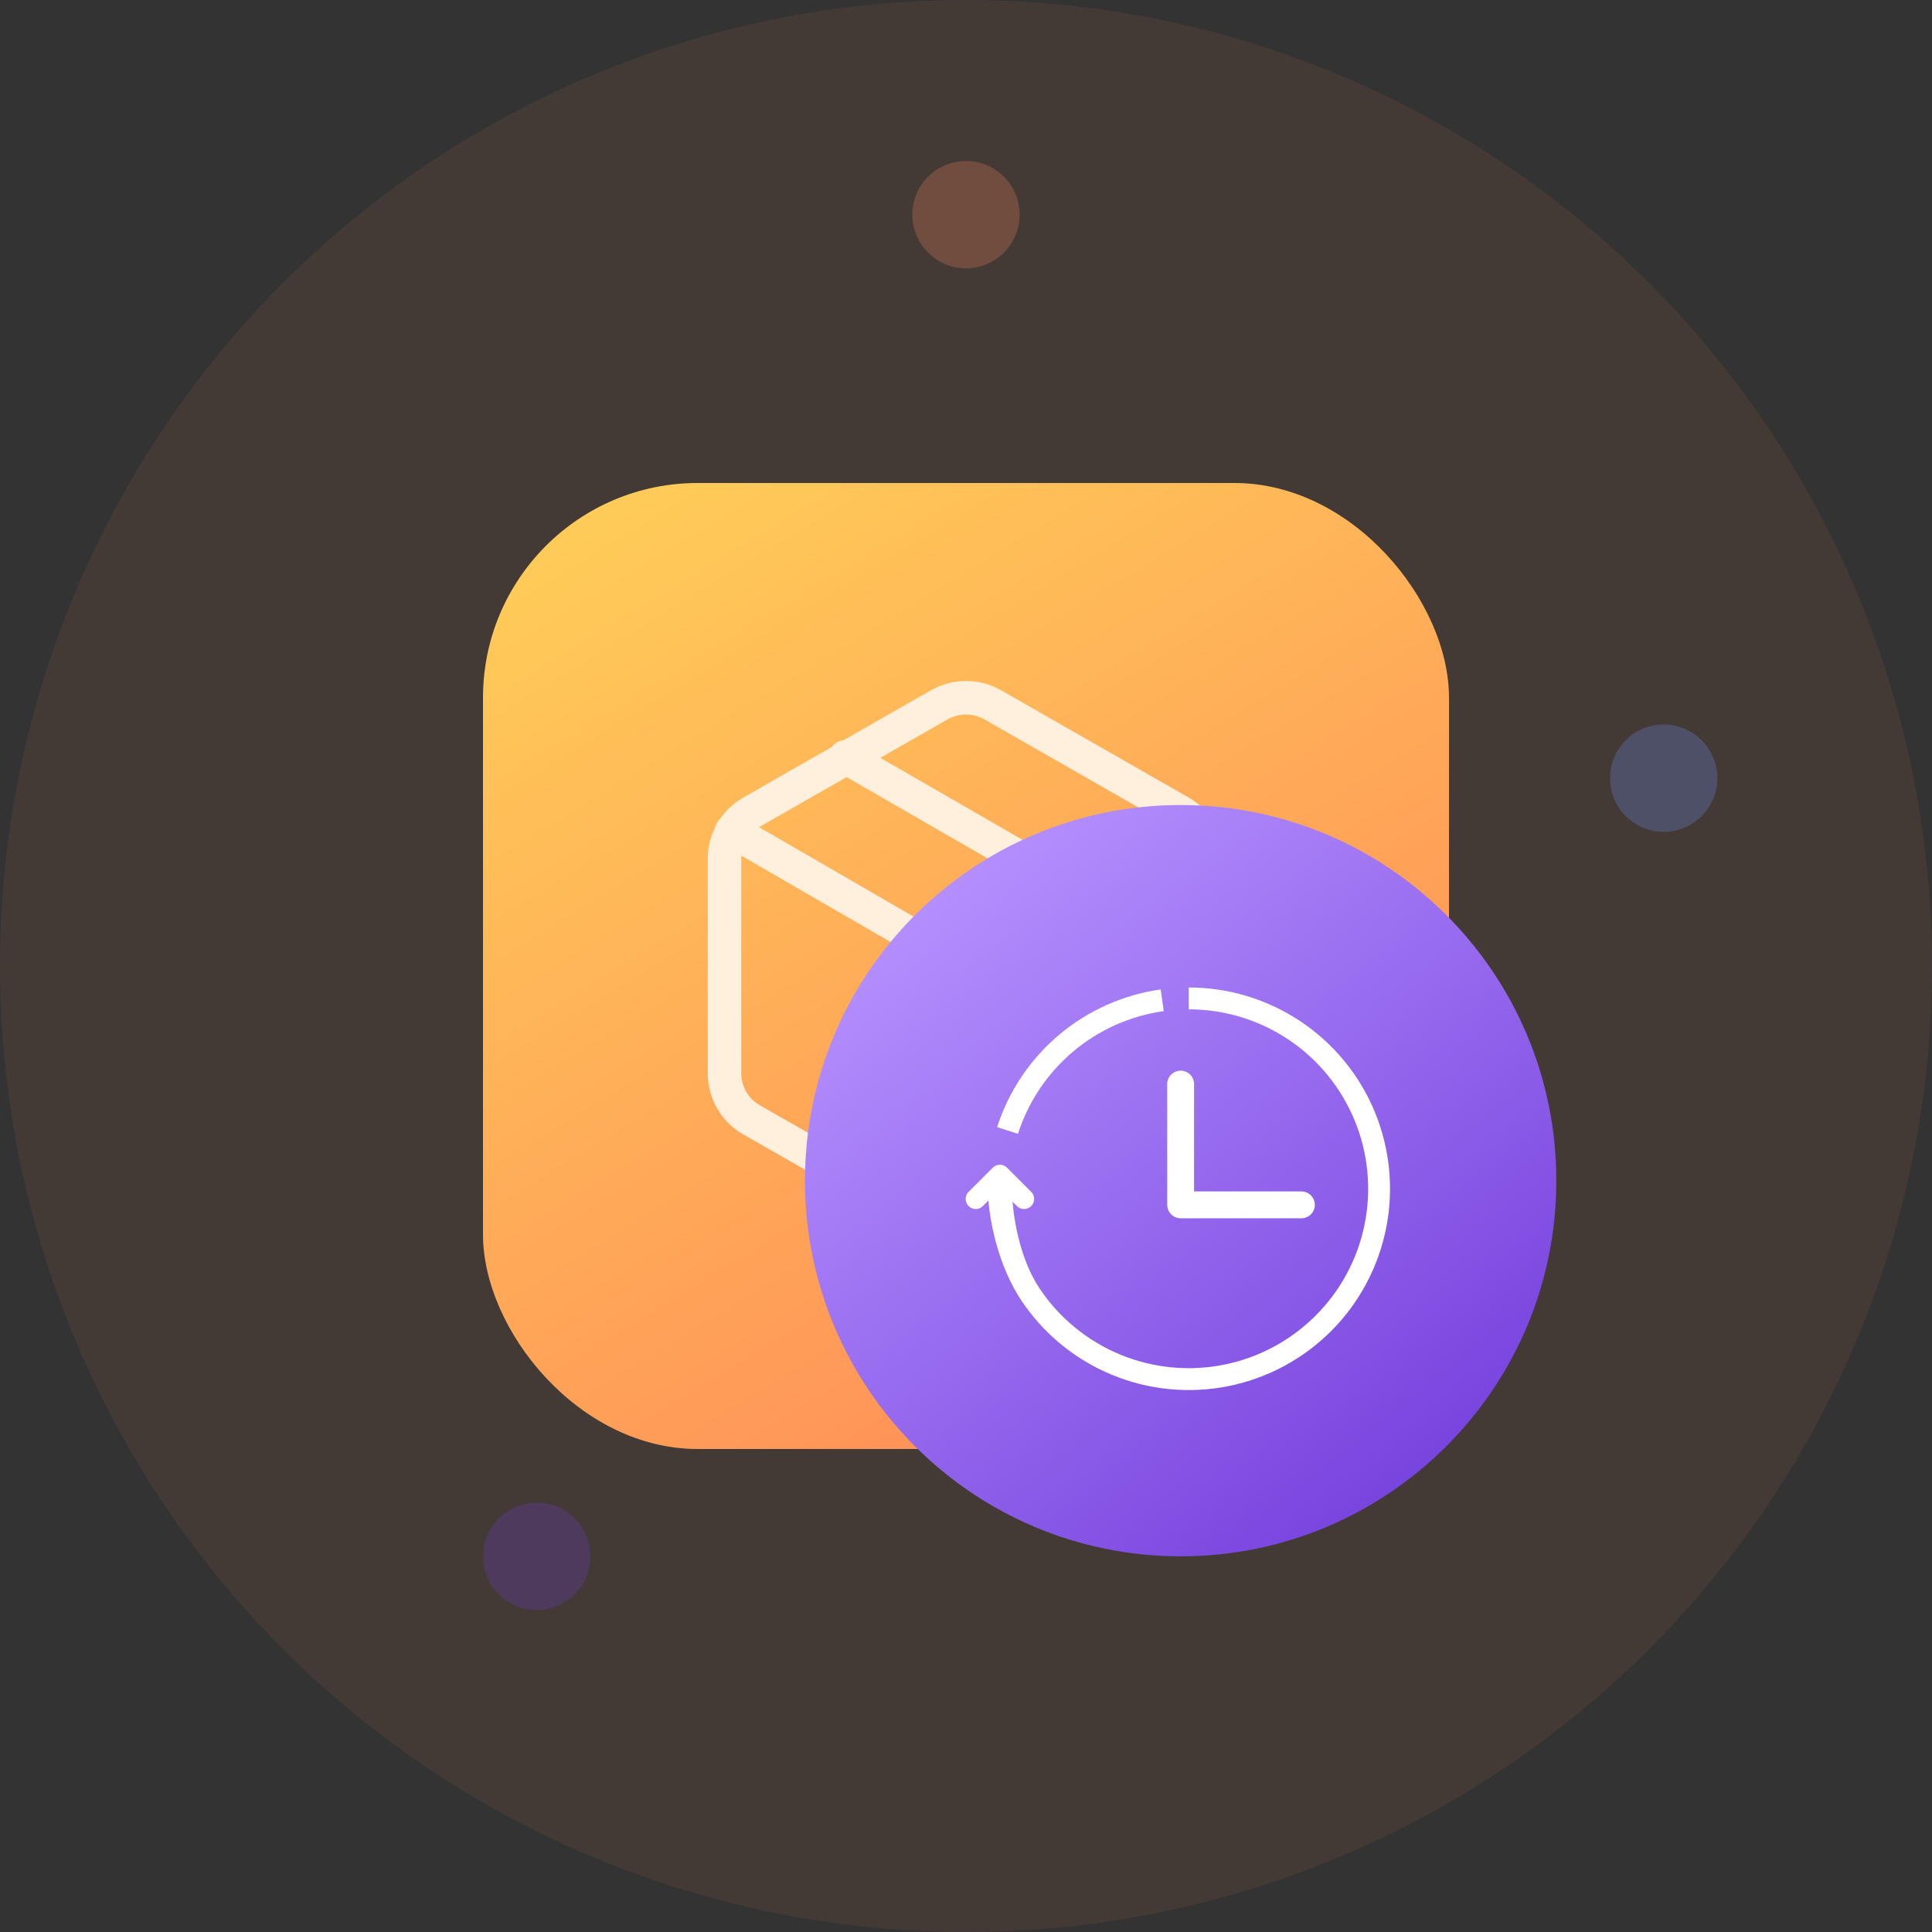 <svg width="40" height="40" viewBox="0 0 40 40" fill="none" xmlns="http://www.w3.org/2000/svg">
<rect x="0" y="0" width="40" height="40" fill="#333333" stroke="none"/>
<circle cx="20" cy="20" r="20" fill="#FF8B58" fill-opacity="0.08"/>
<circle opacity="0.24" cx="20" cy="4.444" r="1.111" fill="#FF8B58"/>
<circle opacity="0.24" cx="34.445" cy="16.111" r="1.111" fill="#6F96FF"/>
<circle opacity="0.24" cx="11.111" cy="32.222" r="1.111" fill="#713BDB"/>
<rect x="10" y="10" width="20" height="20" rx="4.444" fill="url(#paint0_linear_1704_219560)"/>
<path d="M22.5 18.555L17.5 15.672" stroke="#FFF0DD" stroke-width="0.694" stroke-linecap="round" stroke-linejoin="round"/>
<path d="M25 22.222V17.778C25 17.583 24.948 17.392 24.851 17.223C24.753 17.054 24.613 16.914 24.444 16.817L20.556 14.594C20.387 14.497 20.195 14.446 20 14.446C19.805 14.446 19.613 14.497 19.444 14.594L15.556 16.817C15.387 16.914 15.247 17.054 15.149 17.223C15.052 17.392 15 17.583 15 17.778V22.222C15 22.417 15.052 22.608 15.149 22.777C15.247 22.946 15.387 23.086 15.556 23.183L19.444 25.405C19.613 25.503 19.805 25.554 20 25.554C20.195 25.554 20.387 25.503 20.556 25.405L24.444 23.183C24.613 23.086 24.753 22.946 24.851 22.777C24.948 22.608 25 22.417 25 22.222Z" stroke="#FFF0DD" stroke-width="0.694" stroke-linecap="round" stroke-linejoin="round"/>
<path d="M15.15 17.2L20 20.006L24.85 17.2" stroke="#FFF0DD" stroke-width="0.694" stroke-linecap="round" stroke-linejoin="round"/>
<path d="M20 25.6V20" stroke="#FFF0DD" stroke-width="0.694" stroke-linecap="round" stroke-linejoin="round"/>
<path d="M32.222 24.445C32.222 28.74 28.74 32.222 24.444 32.222C20.149 32.222 16.666 28.74 16.666 24.445C16.666 20.149 20.149 16.667 24.444 16.667C28.74 16.667 32.222 20.149 32.222 24.445Z" fill="url(#paint1_linear_1704_219560)"/>
<g clip-path="url(#clip0_1704_219560)">
<path d="M21.202 24.823L20.702 24.323L20.202 24.823" stroke="white" stroke-width="0.417" stroke-linecap="round" stroke-linejoin="round"/>
<path d="M24.612 20.445C25.436 20.445 26.242 20.689 26.927 21.147C27.613 21.605 28.147 22.256 28.462 23.017C28.777 23.779 28.86 24.617 28.699 25.425C28.538 26.233 28.142 26.976 27.559 27.559C26.976 28.142 26.233 28.539 25.425 28.7C24.616 28.86 23.779 28.778 23.017 28.462C22.256 28.147 21.605 27.613 21.147 26.927C20.689 26.242 20.444 25.269 20.444 24.445H20.944C20.944 25.179 21.115 26.065 21.523 26.676C21.931 27.287 22.512 27.763 23.19 28.044C23.869 28.325 24.616 28.399 25.337 28.255C26.057 28.112 26.719 27.758 27.238 27.239C27.758 26.719 28.112 26.057 28.255 25.337C28.398 24.616 28.325 23.869 28.044 23.191C27.763 22.512 27.287 21.932 26.676 21.523C26.065 21.115 25.346 20.897 24.612 20.897V20.445Z" fill="white"/>
<path d="M24.031 20.485C23.256 20.595 22.527 20.92 21.928 21.424C21.329 21.928 20.884 22.591 20.644 23.336L21.076 23.475C21.289 22.811 21.686 22.22 22.219 21.77C22.753 21.321 23.403 21.031 24.094 20.934L24.031 20.485Z" fill="white"/>
<path d="M24.444 22.445V24.945H26.944" stroke="white" stroke-width="0.556" stroke-linecap="round" stroke-linejoin="round"/>
</g>
<defs>
<linearGradient id="paint0_linear_1704_219560" x1="27.811" y1="28.4" x2="14.869" y2="7.149" gradientUnits="userSpaceOnUse">
<stop stop-color="#FF8B58"/>
<stop offset="1" stop-color="#FFD058"/>
</linearGradient>
<linearGradient id="paint1_linear_1704_219560" x1="18.827" y1="17.963" x2="30.278" y2="32.222" gradientUnits="userSpaceOnUse">
<stop stop-color="#B792FF"/>
<stop offset="1" stop-color="#713BDB"/>
</linearGradient>
<clipPath id="clip0_1704_219560">
<rect width="10" height="10" fill="white" transform="translate(19.444 19.444)"/>
</clipPath>
</defs>
</svg>
